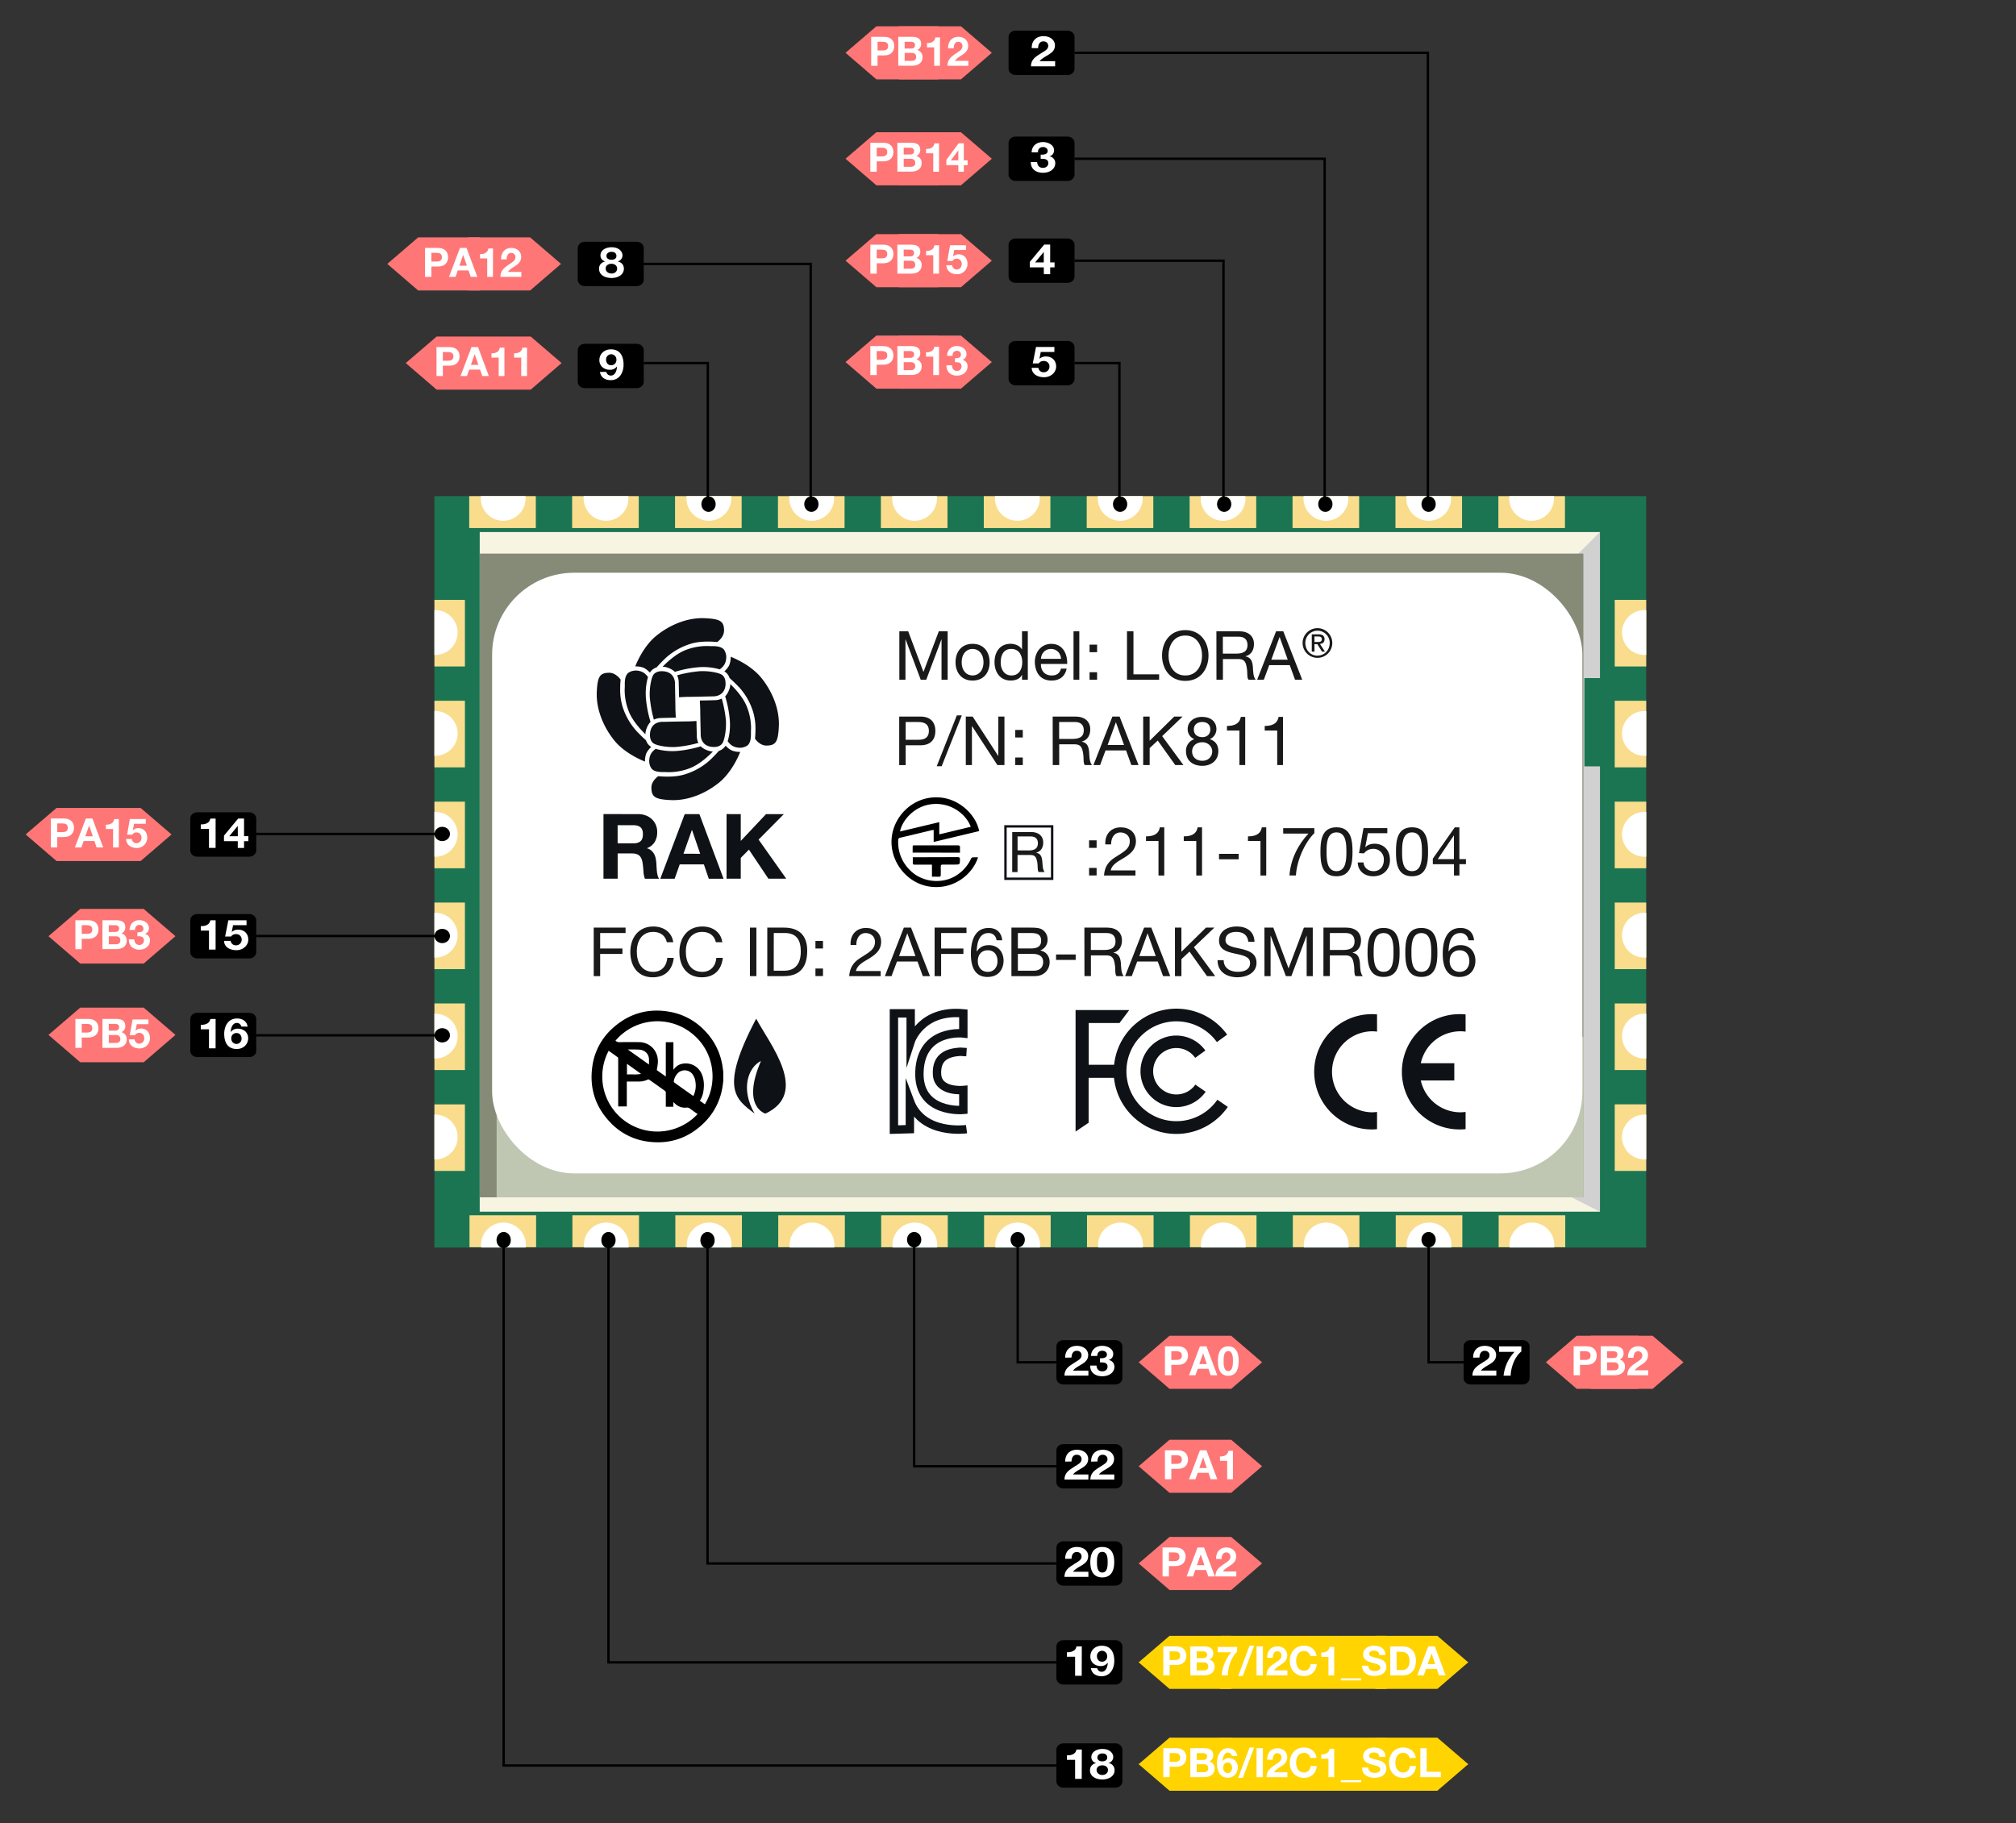 <svg id="Layer_1" data-name="Layer 1" xmlns="http://www.w3.org/2000/svg" xmlns:xlink="http://www.w3.org/1999/xlink" viewBox="0 0 1684.65 1523.61"><rect x="0" y="0" width="1684.65" height="1523.61" fill="#333333" stroke="none"/><defs><style>.cls-1,.cls-14,.cls-15{fill:none;}.cls-2{fill:#1b7552;}.cls-3{clip-path:url(#clip-path);}.cls-4{fill:#f9dd8d;}.cls-11,.cls-5{fill:#fff;}.cls-6{fill:#f7f4e1;}.cls-7{clip-path:url(#clip-path-2);}.cls-8{fill:#d1d1d1;}.cls-9{fill:#858b77;}.cls-10{fill:#bfc7b2;}.cls-11,.cls-14{stroke:#0e1115;}.cls-11,.cls-14,.cls-15{stroke-miterlimit:10;}.cls-11,.cls-15{stroke-width:2px;}.cls-12{fill:#191919;}.cls-13{fill:#0e1115;}.cls-14{stroke-width:7px;}.cls-15{stroke:#000;}.cls-16{fill:#ff7676;}.cls-17{fill:#ffd400;}</style><clipPath id="clip-path"><rect class="cls-1" x="363.03" y="414.66" width="1012.61" height="628"/></clipPath><clipPath id="clip-path-2"><polygon class="cls-1" points="1336.97 640.67 1323.77 640.67 1323.77 566.67 1336.97 566.67 1336.97 444.67 400.87 444.67 400.87 1012.67 1336.97 1012.67 1336.97 640.67"/></clipPath></defs><g id="Layer_5" data-name="Layer 5"><rect class="cls-2" x="363.03" y="414.66" width="1012.61" height="628"/><g class="cls-3"><rect class="cls-4" x="1252.1" y="414.67" width="55.65" height="26.67"/><rect class="cls-4" x="1166.1" y="414.67" width="55.65" height="26.67"/><rect class="cls-4" x="1080.1" y="414.67" width="55.65" height="26.67"/><rect class="cls-4" x="994.1" y="414.67" width="55.65" height="26.67"/><rect class="cls-4" x="908.1" y="414.67" width="55.65" height="26.67"/><rect class="cls-4" x="822.1" y="414.67" width="55.65" height="26.67"/><rect class="cls-4" x="736.1" y="414.67" width="55.65" height="26.67"/><rect class="cls-4" x="650.1" y="414.67" width="55.65" height="26.67"/><rect class="cls-4" x="564.1" y="414.67" width="55.65" height="26.67"/><rect class="cls-4" x="478.1" y="414.67" width="55.65" height="26.67"/><rect class="cls-4" x="392.1" y="414.67" width="55.65" height="26.67"/><circle class="cls-5" cx="1279.87" cy="416.51" r="18.73"/><circle class="cls-5" cx="1193.93" cy="416.51" r="18.73"/><circle class="cls-5" cx="1107.99" cy="416.51" r="18.73"/><circle class="cls-5" cx="1022.05" cy="416.51" r="18.73"/><circle class="cls-5" cx="936.11" cy="416.51" r="18.73"/><circle class="cls-5" cx="850.17" cy="416.51" r="18.73"/><circle class="cls-5" cx="764.23" cy="416.51" r="18.73"/><circle class="cls-5" cx="678.29" cy="416.51" r="18.73"/><circle class="cls-5" cx="592.35" cy="416.51" r="18.73"/><circle class="cls-5" cx="506.41" cy="416.51" r="18.73"/><circle class="cls-5" cx="420.47" cy="416.51" r="18.73"/><rect class="cls-4" x="1252.34" y="1015.69" width="55.65" height="26.67"/><rect class="cls-4" x="1166.34" y="1015.69" width="55.65" height="26.67"/><rect class="cls-4" x="1080.34" y="1015.69" width="55.65" height="26.67"/><rect class="cls-4" x="994.34" y="1015.69" width="55.65" height="26.67"/><rect class="cls-4" x="908.34" y="1015.69" width="55.65" height="26.67"/><rect class="cls-4" x="822.34" y="1015.69" width="55.65" height="26.67"/><rect class="cls-4" x="736.34" y="1015.69" width="55.65" height="26.67"/><rect class="cls-4" x="650.34" y="1015.69" width="55.65" height="26.67"/><rect class="cls-4" x="564.34" y="1015.69" width="55.65" height="26.67"/><rect class="cls-4" x="478.34" y="1015.69" width="55.65" height="26.67"/><rect class="cls-4" x="392.34" y="1015.69" width="55.65" height="26.67"/><circle class="cls-5" cx="1280.11" cy="1040.52" r="18.73"/><circle class="cls-5" cx="1194.17" cy="1040.52" r="18.73"/><circle class="cls-5" cx="1108.23" cy="1040.52" r="18.73"/><circle class="cls-5" cx="1022.29" cy="1040.52" r="18.73"/><circle class="cls-5" cx="936.35" cy="1040.52" r="18.73"/><circle class="cls-5" cx="850.41" cy="1040.52" r="18.73"/><circle class="cls-5" cx="764.47" cy="1040.52" r="18.73"/><circle class="cls-5" cx="678.53" cy="1040.52" r="18.73"/><circle class="cls-5" cx="592.59" cy="1040.52" r="18.73"/><circle class="cls-5" cx="506.65" cy="1040.52" r="18.73"/><circle class="cls-5" cx="420.71" cy="1040.52" r="18.73"/><rect class="cls-4" x="1349.33" y="501.35" width="26.67" height="55.65"/><circle class="cls-5" cx="1374.15" cy="528.64" r="18.73"/><rect class="cls-4" x="1349.33" y="585.68" width="26.67" height="55.65"/><circle class="cls-5" cx="1374.15" cy="612.97" r="18.73"/><rect class="cls-4" x="1349.33" y="670" width="26.67" height="55.65"/><circle class="cls-5" cx="1374.15" cy="697.29" r="18.73"/><rect class="cls-4" x="1349.33" y="754.33" width="26.67" height="55.65"/><circle class="cls-5" cx="1374.15" cy="781.62" r="18.73"/><rect class="cls-4" x="1349.33" y="838.66" width="26.67" height="55.65"/><circle class="cls-5" cx="1374.15" cy="865.95" r="18.73"/><rect class="cls-4" x="1349.33" y="922.98" width="26.67" height="55.65"/><circle class="cls-5" cx="1374.15" cy="950.27" r="18.73"/><rect class="cls-4" x="361.84" y="501.36" width="26.67" height="55.65"/><circle class="cls-5" cx="363.69" cy="528.64" r="18.73"/><rect class="cls-4" x="361.84" y="585.68" width="26.67" height="55.65"/><circle class="cls-5" cx="363.69" cy="612.97" r="18.73"/><rect class="cls-4" x="361.84" y="670.01" width="26.67" height="55.65"/><circle class="cls-5" cx="363.69" cy="697.29" r="18.73"/><rect class="cls-4" x="361.84" y="754.33" width="26.67" height="55.65"/><circle class="cls-5" cx="363.69" cy="781.62" r="18.73"/><rect class="cls-4" x="361.84" y="838.66" width="26.67" height="55.65"/><circle class="cls-5" cx="363.69" cy="865.95" r="18.73"/><rect class="cls-4" x="361.84" y="922.99" width="26.67" height="55.65"/><circle class="cls-5" cx="363.69" cy="950.27" r="18.73"/></g><polygon class="cls-6" points="1336.97 640.67 1323.77 640.67 1323.77 566.67 1336.97 566.67 1336.97 444.67 400.87 444.67 400.87 1012.67 1336.97 1012.67 1336.97 640.67"/><g class="cls-7"><polygon class="cls-8" points="1336.97 444.67 1313.36 468.27 1313.36 1000.67 1336.97 1012.67 1336.97 444.67"/></g><rect class="cls-9" x="400.87" y="462.67" width="922.26" height="538"/><rect class="cls-10" x="415" y="866.67" width="908.28" height="134"/><rect class="cls-5" x="411.22" y="478.67" width="911.09" height="502" rx="68.55"/><rect class="cls-11" x="840.22" y="690.66" width="39" height="43.77"/></g><g id="Layer_6" data-name="Layer 6"><path class="cls-12" d="M751.53,527.59h7.38l12.77,34,12.83-34h7.38v40.52h-5.11V534.4h-.11L774,568.11h-4.6L756.75,534.4h-.11v33.71h-5.11Z"/><path class="cls-12" d="M812.73,538.09c9.31,0,14.24,6.75,14.24,15.38S822,568.8,812.73,568.8s-14.25-6.76-14.25-15.33S803.42,538.09,812.73,538.09Zm0,26.45c5,0,9.14-4,9.14-11.07s-4.09-11.13-9.14-11.13-9.14,4-9.14,11.13S807.67,564.54,812.73,564.54Z"/><path class="cls-12" d="M858.88,568.11h-4.83v-4h-.11c-1.59,3.24-5.28,4.66-9.37,4.66-9,0-13.51-7.16-13.51-15.44s4.43-15.27,13.4-15.27c2.95,0,7.38,1.13,9.48,4.59h.11V527.56h4.83Zm-13.63-3.57c6.53,0,9-5.62,9-11.07,0-5.73-2.61-11.13-9.25-11.13s-8.8,5.62-8.8,11.36c0,5.5,2.81,10.84,9.09,10.84Z"/><path class="cls-12" d="M891.35,558.81c-1.31,6.52-5.91,10-12.55,10-9.36,0-13.79-6.53-14.07-15.44,0-8.86,5.79-15.27,13.79-15.27,10.39,0,13.57,9.7,13.28,16.8h-22c-.16,5.11,2.73,9.65,9.14,9.65,4,0,6.76-1.87,7.61-5.73Zm-4.66-8.18c-.28-4.6-3.63-8.29-8.45-8.29-5,0-8.12,3.75-8.41,8.29Z"/><path class="cls-12" d="M897.08,527.59h4.83v40.52h-4.83Z"/><path class="cls-12" d="M916.78,545.07h-6.3v-6.3h6.3Zm-6.3,16.74h6.3v6.3h-6.3Z"/><path class="cls-12" d="M941.76,527.59h5.39v36h21.46v4.54H941.76Z"/><path class="cls-12" d="M990.47,526.62c12.88,0,19.41,10.16,19.41,21.23s-6.53,21.23-19.41,21.23-19.42-10.16-19.42-21.23S977.58,526.62,990.47,526.62Zm0,37.92c9.87,0,14-8.52,14-16.69s-4.15-16.69-14-16.69-14,8.52-14,16.69S980.59,564.54,990.47,564.54Z"/><path class="cls-12" d="M1016.47,527.59h19.07c7.66,0,12.32,4.08,12.32,10.61,0,4.94-2.1,8.91-7,10.27v.12c4.71.91,5.62,4.43,6.07,8.34.28,3.92.11,8.46,2.39,11.18h-6c-1.53-1.64-.68-6-1.48-10-.62-3.91-1.53-7.32-6.75-7.32h-13.17V568.1h-5.39Zm16.63,18.67c5,0,9.36-1.3,9.36-7.21,0-4-2.15-6.92-7.21-6.92h-13.39v14.13Z"/><path class="cls-12" d="M1066.36,527.59h6l15.83,40.52h-6l-4.43-12.2h-17.14l-4.54,12.2h-5.56Zm-4,23.78h13.74l-6.75-18.9h-.12Z"/><path class="cls-12" d="M1101,525a12.4,12.4,0,1,1-.17,0Zm0,22.93c5.73,0,10.16-4.56,10.16-10.62a10.19,10.19,0,0,0-20.38,0C1090.76,543.39,1095.16,548,1101,548Zm-4.83-17.8h5.59c3.45,0,5.07,1.35,5.07,4.13,0,2.62-1.66,3.71-3.81,3.94l4.14,6.39h-2.42l-3.94-6.22h-2.38v6.22h-2.25Zm2.25,6.42h2.35c2,0,3.81-.1,3.81-2.39,0-1.91-1.66-2.21-3.18-2.21h-3Z"/><path class="cls-12" d="M751.42,598.88h17.77c8.11,0,12.43,4.43,12.43,12s-4.32,12-12.43,12H756.81v16.58h-5.39Zm5.39,19.41h10.56c6.13.06,8.85-2.61,8.85-7.43s-2.72-7.44-8.85-7.44H756.81Z"/><path class="cls-12" d="M799.56,597.91h4.14l-16.8,42.46h-4.14Z"/><path class="cls-12" d="M807.05,598.88h5.73l21.35,32.86h.11V598.88h5.11v40.53h-5.9l-21.16-32.53h-.11v32.53h-5.11Z"/><path class="cls-12" d="M854.68,616.36h-6.3v-6.3h6.3Zm-6.3,16.75h6.3v6.3h-6.3Z"/><path class="cls-12" d="M879.66,598.88h19.07c7.66,0,12.32,4.09,12.32,10.61,0,4.94-2.1,8.92-7,10.28v.11c4.71.91,5.62,4.43,6.07,8.35.29,3.91.12,8.45,2.39,11.18h-6c-1.53-1.65-.68-6-1.48-10-.62-3.92-1.53-7.33-6.75-7.33H885.11V639.4h-5.39Zm16.63,18.67c5,0,9.36-1.3,9.36-7.21,0-4-2.15-6.92-7.2-6.92h-13.4v14.13Z"/><path class="cls-12" d="M929.56,598.88h6l15.84,40.53h-6L941,627.2H923.83l-4.54,12.21h-5.56Zm-4,23.78h13.73l-6.75-18.9h-.12Z"/><path class="cls-12" d="M955.29,598.88h5.39v20.21l20.55-20.21h7l-17.08,16.35,17.76,24.18H982.1l-14.64-20.49-6.76,6.3v14.19h-5.41Z"/><path class="cls-12" d="M1004.29,599.16c8.8,0,12.21,5.11,12.21,10.28a9.22,9.22,0,0,1-5.57,8.34c4.83,1.53,7.16,5,7.16,10,0,7.77-5.91,12.26-13.34,12.26-7.72,0-13.68-4.09-13.68-12.26a10.07,10.07,0,0,1,7-10,9,9,0,0,1-5.62-8.34C992.46,602.85,998.08,599.16,1004.29,599.16Zm.46,36.67c4.82,0,8.23-3.35,8.23-7.83,0-4.32-3.75-7.66-8.29-7.66-4.77,0-8.52,3-8.52,7.71s3.55,7.78,8.55,7.78Zm0-19.75c3.86,0,6.64-2.39,6.64-6.47s-2.84-6.19-6.76-6.19-7,2.16-7,6.19c-.07,4.37,3.17,6.47,7.09,6.47Z"/><path class="cls-12" d="M1040.54,639.41h-4.83V610.57h-10.42v-3.86c5.5,0,10.5-1.42,11.58-7.55h3.69Z"/><path class="cls-12" d="M1072.1,639.41h-4.81V610.57h-10.44v-3.86c5.51,0,10.5-1.42,11.58-7.55h3.69Z"/><path class="cls-12" d="M916.37,708.62h-6.3v-6.3h6.3Zm-6.3,16.75h6.3v6.3h-6.3Z"/><path class="cls-12" d="M923.63,705.71c-.45-8.17,4.43-14.25,13-14.25,7,0,12.6,4.09,12.6,11.58,0,7.1-4.77,10.62-9.77,13.8-5,3-10.38,5.67-11.29,10.61h20.66v4.26H922.55c.74-9.48,5.62-13.06,11.29-16.46,6.82-4.26,10.28-6.65,10.28-12.27,0-4.37-3.52-7.26-7.78-7.26-5.62,0-8,5.16-7.83,10Z"/><path class="cls-12" d="M972.91,731.71h-4.83V702.87H957.64V699c5.5,0,10.5-1.42,11.58-7.55h3.69Z"/><path class="cls-12" d="M1004.47,731.71h-4.82V702.87H989.2V699c5.51,0,10.5-1.42,11.58-7.55h3.69Z"/><path class="cls-12" d="M1018.66,713.62h16.41v4.54h-16.41Z"/><path class="cls-12" d="M1058.12,731.71h-4.83V702.87h-10.44V699c5.5,0,10.5-1.42,11.58-7.55h3.69Z"/><path class="cls-12" d="M1098.36,696.25c-8.11,8-14.7,22.87-15.44,35.42h-5.39c.91-13.63,7.44-26.11,15.9-35h-21.14v-4.54h26Z"/><path class="cls-12" d="M1116.81,691.42c12.61,0,13.4,11.64,13.4,20.49s-.79,20.44-13.4,20.44-13.39-11.58-13.39-20.44S1104.21,691.42,1116.81,691.42Zm0,36.67c8.24,0,8.29-10.22,8.29-16.23s0-16.18-8.29-16.18-8.28,10.22-8.28,16.18S1108.58,728.09,1116.81,728.09Z"/><path class="cls-12" d="M1159.29,696.36h-16.24l-2.15,11.58.11.11c1.76-2,4.77-2.89,7.49-2.89,7.15,0,13,4.54,13,13.79,0,6.81-4.71,13.4-14.08,13.4-7,0-12.66-4.26-12.83-11.53h4.83c.28,4.15,3.63,7.27,8.46,7.27,4.59,0,8.51-3.18,8.51-9.54a8.72,8.72,0,0,0-8.27-9.13h-.83a9.57,9.57,0,0,0-7.49,3.8l-4.15-.23,3.75-20.89h19.89Z"/><path class="cls-12" d="M1179.94,691.42c12.6,0,13.4,11.64,13.4,20.49s-.8,20.44-13.4,20.44-13.4-11.58-13.4-20.44S1167.34,691.42,1179.94,691.42Zm0,36.67c8.23,0,8.29-10.22,8.29-16.23s-.06-16.18-8.29-16.18-8.29,10.22-8.29,16.18S1171.71,728.09,1179.94,728.09Z"/><path class="cls-12" d="M1219.51,718H1225v4.25h-5.45v9.47H1215v-9.43h-17.68v-4.65l18.34-26.17h3.86Zm-4.54,0v-19.7h-.12L1201.46,718Z"/><path class="cls-12" d="M845.87,695.36h15.74c6.32,0,10.16,3.37,10.16,8.76,0,4.07-1.73,7.35-5.81,8.47v.1c3.89.75,4.64,3.65,5,6.88s.1,7,2,9.23h-5c-1.26-1.36-.56-5-1.21-8.25s-1.27-6-5.58-6H850.29v14.29h-4.45Zm13.72,15.41c4.12,0,7.73-1.08,7.73-6,0-3.33-1.78-5.71-6-5.71h-11v11.65Z"/><path class="cls-12" d="M496.13,775.27h26.62v4.54H501.52v12.9h18.62v4.55H501.52v18.56h-5.39Z"/><path class="cls-12" d="M557.21,787.47c-1.19-5.73-5.68-8.63-11.36-8.63-9.64,0-13.73,7.95-13.73,16.41,0,9.25,4.09,17,13.79,17,7,0,11.24-5,11.69-11.69H563c-1.08,10.16-7.27,16.23-17.54,16.23-12.55,0-18.73-9.31-18.73-21.11s6.69-21.35,19.18-21.35c8.46,0,15.5,4.54,16.69,13.17Z"/><path class="cls-12" d="M598.19,787.47c-1.19-5.73-5.67-8.63-11.35-8.63-9.65,0-13.74,7.95-13.74,16.41,0,9.25,4.09,17,13.8,17,7,0,11.24-5,11.69-11.69H604c-1.08,10.16-7.26,16.23-17.54,16.23-12.54,0-18.73-9.31-18.73-21.11s6.7-21.35,19.19-21.35c8.45,0,15.49,4.54,16.68,13.17Z"/><path class="cls-12" d="M626.69,775.27h5.39V815.8h-5.39Z"/><path class="cls-12" d="M641.17,775.27h13.91c12.48,0,19.46,6.3,19.46,19.3,0,13.56-6,21.23-19.46,21.23H641.17Zm5.39,36h9c3.69,0,13.62-1,13.62-16,0-9.65-3.57-15.5-13.51-15.5h-9.08Z"/><path class="cls-12" d="M687.72,792.71h-6.3v-6.3h6.3Zm-6.3,16.75h6.3v6.3h-6.3Z"/><path class="cls-12" d="M710.77,789.8c-.46-8.17,4.42-14.25,12.94-14.25,7,0,12.6,4.09,12.6,11.58,0,7.1-4.77,10.62-9.76,13.8-5,3-10.39,5.67-11.3,10.61h20.66v4.26H709.63c.74-9.48,5.62-13.06,11.3-16.46,6.81-4.26,10.27-6.65,10.27-12.27,0-4.37-3.52-7.26-7.78-7.26-5.62,0-8,5.16-7.83,10Z"/><path class="cls-12" d="M755.29,775.27h6l15.84,40.53h-6l-4.43-12.21H749.56L745,815.8h-5.57Zm-4,23.78H765l-6.76-18.9h-.11Z"/><path class="cls-12" d="M781,775.27h26.63v4.54H786.44v12.9h18.62v4.55H786.44v18.56H781Z"/><path class="cls-12" d="M832.7,785.83a6.39,6.39,0,0,0-6.75-6c-8.18,0-9.6,9.08-9.77,15.27l.12.11c2.27-3.69,5.67-5.28,10-5.28,7.72,0,12.32,5.62,12.32,13.06,0,5.9-3.29,13.51-13.45,13.51-12,0-13.85-11-13.85-19.36,0-11.07,3.35-21.57,14.81-21.57,6.65,0,10.73,3.69,11.36,10.28Zm-15.61,17.42c0,5,3.07,9,8.35,9s8.11-4.14,8.11-8.91c0-5-2.61-9.14-8.11-9.14S817.09,798.2,817.09,803.25Z"/><path class="cls-12" d="M845.19,775.27h14.7c3.52,0,8.35,0,10.73,1.47a9.55,9.55,0,0,1,4.77,8.46,9.28,9.28,0,0,1-6,9.08v.12c5,1.08,7.72,4.77,7.72,9.76,0,5.9-4.31,11.64-12.31,11.64H845.19Zm5.39,17.42h10.79c6.13,0,8.63-2.15,8.63-6.47,0-5.67-3.92-6.41-8.63-6.41H850.58Zm0,18.57h13.51c4.72,0,7.61-2.79,7.61-7.27,0-5.28-4.26-6.75-8.8-6.75H850.58Z"/><path class="cls-12" d="M882.49,797.71h16.4v4.54h-16.4Z"/><path class="cls-12" d="M906.16,775.27h19.07c7.67,0,12.32,4.09,12.32,10.61,0,4.94-2.1,8.91-7,10.28v.11c4.71.91,5.62,4.43,6.08,8.34.28,3.92.11,8.46,2.38,11.19h-6c-1.53-1.65-.68-6-1.47-10-.63-3.92-1.54-7.33-6.76-7.33H911.61v17.32h-5.39Zm16.63,18.67c5,0,9.37-1.3,9.37-7.21,0-4-2.16-6.92-7.21-6.92h-13.4v14.13Z"/><path class="cls-12" d="M956.06,775.27h6L977.9,815.8h-6l-4.43-12.21H950.29l-4.54,12.21h-5.57Zm-4,23.78H965.8L959,780.15h-.11Z"/><path class="cls-12" d="M981.83,775.27h5.4v20.21l20.54-20.21h7l-17.09,16.35,17.77,24.18h-6.82L994,795.31l-6.75,6.3V815.8h-5.4Z"/><path class="cls-12" d="M1043.14,787.13c-.62-5.84-4.43-8.29-10-8.29-4.59,0-9.08,1.65-9.08,6.93,0,10,25.94,3,25.94,18.9,0,8.63-8.46,12.09-15.83,12.09-9.09,0-16.75-4.48-16.75-14.3h5.11c0,6.81,5.68,9.76,11.81,9.76,4.88,0,10.27-1.53,10.27-7.38,0-11.12-25.94-3.8-25.94-18.67,0-8.18,7.26-11.87,14.7-11.87,8.29,0,14.65,3.92,14.93,12.83Z"/><path class="cls-12" d="M1056.6,775.27H1064l12.77,34.06,12.83-34.06H1097V815.8h-5.11V782.08h-.12l-12.65,33.72h-4.6l-12.66-33.72h-.11V815.8h-5.11Z"/><path class="cls-12" d="M1105.93,775.27H1125c7.66,0,12.32,4.09,12.32,10.61,0,4.94-2.1,8.91-7,10.28v.11c4.71.91,5.62,4.43,6.07,8.34.29,3.92.12,8.46,2.39,11.19h-6c-1.53-1.65-.68-6-1.48-10-.62-3.92-1.53-7.33-6.75-7.33h-13.26v17.32h-5.39Zm16.63,18.67c5,0,9.36-1.3,9.36-7.21,0-4-2.15-6.92-7.2-6.92h-13.43v14.13Z"/><path class="cls-12" d="M1156.17,775.55c12.6,0,13.39,11.64,13.39,20.49s-.79,20.44-13.39,20.44-13.4-11.58-13.4-20.44S1143.57,775.55,1156.17,775.55Zm0,36.67c8.23,0,8.28-10.22,8.28-16.23s0-16.18-8.28-16.18-8.29,10.22-8.29,16.18S1147.94,812.22,1156.17,812.22Z"/><path class="cls-12" d="M1187.73,775.55c12.6,0,13.4,11.64,13.4,20.49s-.8,20.44-13.4,20.44-13.4-11.58-13.4-20.44S1175.13,775.55,1187.73,775.55Zm0,36.67c8.23,0,8.29-10.22,8.29-16.23s-.06-16.18-8.29-16.18-8.29,10.22-8.29,16.18S1179.5,812.22,1187.73,812.22Z"/><path class="cls-12" d="M1227,785.83a6.39,6.39,0,0,0-6.75-6c-8.18,0-9.59,9.08-9.76,15.27l.11.11c2.27-3.69,5.67-5.28,10-5.28,7.71,0,12.31,5.62,12.31,13.06,0,5.9-3.29,13.51-13.45,13.51-12,0-13.85-11-13.85-19.36,0-11.07,3.35-21.57,14.82-21.57,6.64,0,10.72,3.69,11.35,10.28Zm-15.61,17.42c0,5,3.07,9,8.35,9s8.11-4.14,8.11-8.91c0-5-2.61-9.14-8.11-9.14S1211.4,798.2,1211.4,803.25Z"/><path class="cls-13" d="M603.14,583.83a13.44,13.44,0,0,1-5.84,1.35c-2.46.1-9.94.25-12.49.29.09,2,.34,5.84.34,8.25,0,2.22.14,9,.38,19.54v.67c0,2.8,1.11,9.41,9.31,10.28,7.24.77,9-3.33,9.07-3.47,1-1.5,2.75-8,2.75-15.49v-2.54A104.36,104.36,0,0,0,603.14,583.83Z"/><path class="cls-13" d="M610.29,571.77a13.67,13.67,0,0,1-1.11,5A16.44,16.44,0,0,1,606,582a95.22,95.22,0,0,1,3.86,19.78c.1,1.25.15,2.56.15,3.86a47.32,47.32,0,0,1-1.93,13.89,24.2,24.2,0,0,0,2.12,2.41,10.7,10.7,0,0,0,5.36,2.7,11.51,11.51,0,0,0,8.29-1.15c2.42-1.26,3.67-4.49,3.67-9.6v-2.16c0-1,.09-2.08.09-3.28a48.19,48.19,0,0,0-3.13-16.84C621.42,583,613.75,575.05,610.29,571.77Z"/><path class="cls-13" d="M610.57,549a17.47,17.47,0,0,1-1.21,7,16.43,16.43,0,0,1-4.05,5.06,12.67,12.67,0,0,1,2.27,1.93,11.2,11.2,0,0,1,2.12,3.72c.77.67,4.82,4.34,8.25,8a54.67,54.67,0,0,1,11.43,20.36,48.61,48.61,0,0,1,1.91,14.64c0,3.71-.29,6.7-.38,7.67.77,1.11,4.48,5.84,9.6,5.74,7.76-.1,9.69-3.09,10.32-15.92.68-13.46-4.73-28.32-14.52-40.52-8.25-10.28-21.61-16.16-25.76-17.8A.25.25,0,0,1,610.57,549Z"/><path class="cls-13" d="M582,602.6c-1.93.09-5.79.34-8.25.34-2.89,0-12.78.19-18.09.33H553.5c-2.8,0-9.41,1.11-10.28,9.31,0,.58-.09,1.16-.09,1.69,0,5.79,3.42,7.28,3.57,7.33,1.45,1,9,3.14,18,2.7a100.32,100.32,0,0,0,18.91-3.42,13.58,13.58,0,0,1-1.35-5.84C582.29,613.93,582.15,610.8,582,602.6Z"/><path class="cls-13" d="M547.9,625.85a20.2,20.2,0,0,0-2.41,2.12,10.7,10.7,0,0,0-2.7,5.36,14.11,14.11,0,0,0-.29,2.75,11.67,11.67,0,0,0,1.45,5.5c1.3,2.41,4.48,3.66,9.6,3.66h2.24a48,48,0,0,0,20.11-3c8.54-3.09,16.5-10.71,19.83-14.18a14.14,14.14,0,0,1-5-1.11,15.69,15.69,0,0,1-5.21-3.18,97.88,97.88,0,0,1-19.78,3.85A51.42,51.42,0,0,1,547.9,625.85Z"/><path class="cls-13" d="M550.07,648.71c-1.3.91-5.74,4.48-5.74,9.5.1,7.91,3.09,9.84,15.92,10.47,13.46.67,28.22-4.63,40.53-14.52,10.22-8.25,16.16-21.61,17.8-25.76a18.11,18.11,0,0,1-7.14-1.21,17.14,17.14,0,0,1-5.07-4,12.67,12.67,0,0,1-1.93,2.27,11.15,11.15,0,0,1-3.71,2.12c-.92,1-4.44,4.92-8.06,8.25a55.14,55.14,0,0,1-20.38,11.34C563.58,650,552.2,648.91,550.07,648.71Z"/><path class="cls-13" d="M564.74,599.85c-.1-2-.34-5.84-.34-8.25,0-3.09-.24-13.94-.34-19.2v-1.06c0-2.8-1.11-9.41-9.31-10.28-7.28-.77-9.06,3.43-9.06,3.48-1.11,1.64-3.14,9.4-2.71,18a101.15,101.15,0,0,0,3.43,18.91,13.58,13.58,0,0,1,5.84-1.35c2.21-.1,8.78-.24,12-.29Z"/><path class="cls-13" d="M541.49,565.84a20.2,20.2,0,0,0-2.12-2.41,10.7,10.7,0,0,0-5.36-2.7,11.41,11.41,0,0,0-8.25,1.15c-2.41,1.31-3.66,4.49-3.66,9.6v2.17c0,1-.1,2.08-.1,3.28a48.2,48.2,0,0,0,3.14,16.84c3.08,8.54,10.71,16.5,14.18,19.83a14.29,14.29,0,0,1,1.11-5.07,15.37,15.37,0,0,1,3.18-5.21,97.22,97.22,0,0,1-3.86-19.78c-.09-1.3-.14-2.6-.14-3.86A48,48,0,0,1,541.49,565.84Z"/><path class="cls-13" d="M518.62,568c-.77-1.11-4.48-5.79-9.6-5.74-7.76.1-9.69,3.09-10.32,15.92-.63,13.46,4.73,28.32,14.52,40.52,8.25,10.28,21.61,16.16,25.76,17.8v-.1a17.1,17.1,0,0,1,1.21-7,16.7,16.7,0,0,1,4-5.06,13.1,13.1,0,0,1-2.27-1.93,10.77,10.77,0,0,1-2.12-3.72,114.63,114.63,0,0,1-8.25-8.1,55,55,0,0,1-11.43-20.36,48.55,48.55,0,0,1-1.88-14.53A70.72,70.72,0,0,1,518.62,568Z"/><path class="cls-13" d="M606.29,571c0-5.79-3.42-7.28-3.57-7.33-1.44-1-9-3.13-18-2.7a102,102,0,0,0-18.91,3.42,13.58,13.58,0,0,1,1.35,5.84c0,1.16.15,4.25.29,12.5,1.59-.1,5.7-.34,8.25-.34,2.22,0,9-.15,19.59-.39H596c2.8,0,9.41-1.11,10.28-9.31A10.61,10.61,0,0,0,606.29,571Z"/><path class="cls-13" d="M606.9,549.2a11.6,11.6,0,0,0-1.45-5.5c-1.3-2.41-4.53-3.67-9.6-3.67h-2.17a48.54,48.54,0,0,0-20.11,3c-8.54,3.09-16.5,10.71-19.83,14.18a14.09,14.09,0,0,1,5,1.11,15.05,15.05,0,0,1,5.21,3.19,94.57,94.57,0,0,1,19.78-3.86,50.63,50.63,0,0,1,17.75,1.78,19.45,19.45,0,0,0,2.41-2.12,10.59,10.59,0,0,0,2.7-5.35A13.49,13.49,0,0,0,606.9,549.2Z"/><path class="cls-13" d="M605.07,527c-.1-7.77-3.09-9.7-15.92-10.32-13.46-.68-28.22,4.63-40.52,14.52-10.28,8.24-16.16,21.61-17.8,25.76a17.93,17.93,0,0,1,7.14,1.2,16.66,16.66,0,0,1,5.06,4,11.55,11.55,0,0,1,1.93-2.26,11,11,0,0,1,3.72-2.13c1.11-1.25,4.58-5.06,8.05-8.25a54.67,54.67,0,0,1,20.36-11.43c8.73-2.8,20.12-1.73,22.19-1.49,1.3-.92,5.74-4.49,5.74-9.51v-.14Z"/><path class="cls-13" d="M533.36,680.43a17.38,17.38,0,0,1,6.54,1.18,15.19,15.19,0,0,1,5,3.21,14,14,0,0,1,3.19,4.73,15.27,15.27,0,0,1,1.1,5.78,16.11,16.11,0,0,1-2,8.23,12.67,12.67,0,0,1-6.54,5.3V709a8.71,8.71,0,0,1,3.62,1.87,10.34,10.34,0,0,1,2.36,2.94,13,13,0,0,1,1.32,3.74,33.12,33.12,0,0,1,.56,4.1c0,.85.1,1.86.15,3s.15,2.35.27,3.55a20.88,20.88,0,0,0,.61,3.43,7.81,7.81,0,0,0,1.25,2.77H538.9a20.65,20.65,0,0,1-1.2-6.12c-.15-2.38-.37-4.63-.69-6.82-.39-2.81-1.25-4.9-2.57-6.19s-3.46-2-6.42-2H516.14v21.09H504.29v-54Zm-4.24,24.43c2.72,0,4.76-.61,6.13-1.81s2-3.19,2-5.91-.68-4.53-2-5.7-3.41-1.77-6.13-1.77h-13v15.19Z"/><path class="cls-13" d="M584.45,680.43l20.19,54H592.29l-4.09-12H568l-4.24,12h-12l20.41-54Zm.66,33.13-6.82-19.85h-.15l-7,19.82Z"/><path class="cls-13" d="M619,680.43v22.4l21.1-22.4H655l-21.09,21.28L657,734.37H642.1l-16.27-24.28L619,717v17.39H607.14v-54Z"/><path d="M604.41,895.89v7.55c-.22,1.62-.4,3.25-.67,4.87a53.61,53.61,0,0,1-16,30.7c-13.22,12.64-29,17.62-47.09,15a52.24,52.24,0,0,1-31-16.28c-12.15-12.87-17.06-28.25-14.77-45.75a52.35,52.35,0,0,1,17.66-33.17c13.59-12,29.5-16.39,47.35-13.14a52.9,52.9,0,0,1,29.55,16.27,53.9,53.9,0,0,1,14.19,28.42C603.94,892.17,604.15,894,604.41,895.89Zm-95.79-17.68a46,46,0,0,0,74.3,52.88c-2.13-1.51-4.27-3-6.36-4.55a3.92,3.92,0,0,0-2.81-.86,11.63,11.63,0,0,1-9.33-3l-1.74-1.62V925h-6.3V913.08a1.67,1.67,0,0,0-.54-1.22q-6.68-4.83-13.42-9.55a1.27,1.27,0,0,0-1.11-.06,16.69,16.69,0,0,1-7.38,1.65H523.79v20.81h-7.2V884.84c0-.39-.06-1-.31-1.15C513.75,881.84,511.18,880,508.62,878.21Zm5.71-8.41a5.09,5.09,0,0,0,3.2,1.24c5.52-.19,11-.1,16.58-.06a15.89,15.89,0,0,1,3.43.39c7.77,1.78,12.81,8.84,12.17,17.08-.15,2-.56,3.88-.87,5.91l7.53,5.35V871.05h6.36v23l1.12-1.32a10.94,10.94,0,0,1,4.77-3.27,14.42,14.42,0,0,1,17.66,7.93c2.26,5,2.3,10.32,1.33,15.66a18.2,18.2,0,0,1-2.79,6.87l4.18,3c10.72-17.24,8.91-44.37-12-60.13a45.92,45.92,0,0,0-62.71,7Zm65,46.19c.2-.39.38-.7.52-1a19.61,19.61,0,0,0,1.3-10.78,13.35,13.35,0,0,0-2.45-6.41,8.15,8.15,0,0,0-11.41-1.64h0l-.43.34a12.2,12.2,0,0,0-3.84,7.31,1.74,1.74,0,0,0,.58,1c2.92,2.12,5.86,4.19,8.8,6.28Zm-37-26.28v-3.53c.2-5.58-3.68-8.57-7.92-8.91-2.89-.23-5.81-.12-8.71-.16a5.55,5.55,0,0,0-1,.09Zm-18.42-.62V898c3.88-.26,7.72.36,11.79-.5Z"/><path class="cls-13" d="M1017.29,919.12a41.73,41.73,0,1,1-.41-48.18l8.57-6.24A52.32,52.32,0,0,0,931,889.9h-21.2V855h25.71l8.16-10.85H898.79V945.71l10.91-7.35V900.81h21.19A52.33,52.33,0,0,0,1026,925.1Z"/><path class="cls-13" d="M983,875.91a19.28,19.28,0,0,1,15.77,8.21l8.47-6.13a29.89,29.89,0,1,0,.25,34.43l-8.62-5.93A19.4,19.4,0,1,1,983,875.91Z"/><path class="cls-13" d="M1098.19,895.76a48.19,48.19,0,0,0,48.17,48.18c1.47,0,2.93-.09,4.35-.22V929.31a35.07,35.07,0,0,1-4.35.31,33.86,33.86,0,0,1,0-67.71,28.74,28.74,0,0,1,4.35.3V847.8c-1.42-.13-2.88-.21-4.35-.21A48.2,48.2,0,0,0,1098.19,895.76Z"/><path class="cls-13" d="M1220.35,861.91a28.74,28.74,0,0,1,4.35.3V847.8c-1.42-.13-2.89-.21-4.35-.21a48.18,48.18,0,0,0-1.4,96.35h1.4c1.46,0,2.93-.09,4.35-.22V929.31a35.07,35.07,0,0,1-4.35.31A33.91,33.91,0,0,1,1187.27,903h28V888.58h-28A33.88,33.88,0,0,1,1220.35,861.91Z"/><path class="cls-14" d="M807.66,943.71S771,949,760.32,920.38v23.33L747,944.1V846.91h14v23.42s8.67-26.83,44-23.42v16.8s-35.08-4.13-36.67,31.67S805,927.63,805,927.63V911s-21.33,2.1-22-13.28,10-18,19.33-18.72l5.34.34"/><path class="cls-13" d="M639.64,930.71s-20.42-5.34-3.75-44c-10.67,5.33-17.29,23.33-5.31,44-15.36-12-30-20,1.33-79.34C643.22,872.71,676.74,913.33,639.64,930.71Z"/><path d="M817.29,716.47c-4.23,13.74-20,27.43-40.41,24.51-18.93-2.71-33-20.6-31.84-39.54s17.84-36.29,39.57-35c17.5,1,31.2,15.18,33.6,28.15l-38,9.09v-10a10,10,0,0,0-1.44.13c-8.81,2.1-17.62,4.25-26.44,6.3a1.94,1.94,0,0,0-1.76,2.09v.07a32.57,32.57,0,0,0,10.3,25.43c10.66,10.47,28.89,11.55,40.62,2.33a32.6,32.6,0,0,0,9.83-12.14,2,2,0,0,1,2.19-1.36C814.7,716.53,815.93,716.47,817.29,716.47ZM811.2,691c-3.91-10.67-16.83-20.71-32.7-18.89-15.12,1.73-24.82,14.16-26.39,22.81l32.79-7.8v10.2Z"/><path d="M778.78,732.71V722.64H764.34c-1.14,0-1.67-.27-1.59-1.52.1-1.49,0-3,0-4.67h2.36c11.69,0,23.37,0,35.06-.1,1.65,0,2.09.47,2,2.08-.09,4.16,0,4.16-4.25,4.15-3.33,0-6.65.06-10,0-1.47,0-1.84.47-1.78,1.84.09,2.3,0,4.61,0,6.91,0,1-.38,1.43-1.42,1.41C782.89,732.71,780.92,732.71,778.78,732.71Z"/><path d="M762.65,712.57v-5.11c0-1.11.8-.93,1.48-.94h18.32c6,0,12,.06,18,0,1.46,0,1.88.45,1.77,1.83s0,2.76,0,4.28Z"/></g><ellipse cx="1193.8" cy="421.34" rx="5.97" ry="6.48"/><polyline class="cls-15" points="1193.21 424.79 1193.21 264.23 1193.21 44.15 897.93 44.15"/><ellipse cx="1107.51" cy="421.34" rx="5.97" ry="6.48"/><polyline class="cls-15" points="1106.93 424.79 1106.93 264.23 1106.93 132.69 897.93 132.69"/><ellipse cx="1022.96" cy="421.34" rx="5.97" ry="6.48"/><polyline class="cls-15" points="1022.38 424.79 1022.38 264.23 1022.38 217.88 897.93 217.88"/><ellipse cx="936.01" cy="421.34" rx="5.97" ry="6.48"/><polyline class="cls-15" points="935.43 424.79 935.43 303.44 897.93 303.44"/><ellipse cx="678.03" cy="421.34" rx="5.97" ry="6.48"/><polyline class="cls-15" points="677.45 424.79 677.45 264.23 677.45 220.58 532.76 220.58"/><ellipse cx="592.08" cy="421.34" rx="5.97" ry="6.48"/><polyline class="cls-15" points="591.5 424.79 591.5 303.44 537.93 303.44"/><ellipse cx="369.54" cy="782.27" rx="6.48" ry="5.97"/><line class="cls-15" x1="369.54" y1="782.27" x2="208.98" y2="782.27"/><ellipse cx="369.54" cy="865.28" rx="6.48" ry="5.97"/><line class="cls-15" x1="369.54" y1="865.28" x2="208.98" y2="865.28"/><ellipse cx="369.54" cy="696.99" rx="6.48" ry="5.97"/><line class="cls-15" x1="369.54" y1="696.99" x2="208.98" y2="696.99"/><ellipse cx="1193.8" cy="1036.1" rx="5.97" ry="6.48"/><polyline class="cls-15" points="1223.05 1138.56 1193.8 1138.56 1193.8 1036.1"/><ellipse cx="850.43" cy="1036.1" rx="5.97" ry="6.48"/><polyline class="cls-15" points="850.43 1036.1 850.43 1138.56 882.77 1138.56"/><ellipse cx="763.9" cy="1036.1" rx="5.97" ry="6.48"/><line class="cls-15" x1="763.9" y1="1196.66" x2="763.9" y2="1036.1"/><ellipse cx="591.23" cy="1036.6" rx="5.97" ry="6.98"/><polyline class="cls-15" points="591.23 1036.6 591.23 1209.65 591.23 1306.69 885.48 1306.69"/><ellipse cx="508.47" cy="1036.48" rx="5.97" ry="6.86"/><polyline class="cls-15" points="508.47 1036.48 508.47 1206.49 508.47 1389.34 882.77 1389.34"/><path d="M1272.34,1157.1h-43.45c-3.21,0-5.84-2.36-5.84-5.25v-26.56c0-2.89,2.63-5.25,5.84-5.25h43.45c3.21,0,5.84,2.36,5.84,5.25v26.56C1278.18,1154.71,1275.55,1157.1,1272.34,1157.1Z"/><path class="cls-5" d="M1231,1134.71c-.19-5.6,3.35-9.91,9.89-9.91,5,0,9.34,2.87,9.34,7.67,0,7.42-8.76,8-12.73,13h12.89v4.24h-20c0-5.7,3.89-8,8.6-11,2.38-1.51,5.72-3,5.72-6,0-2.34-1.71-3.78-4.08-3.78-3.27,0-4.32,3-4.32,5.64Z"/><path class="cls-5" d="M1271.29,1129.51c-5.72,4.52-8.8,13.69-8.91,20.23h-5.92a34,34,0,0,1,9.15-19.88h-12.93v-4.62h18.61Z"/><path d="M932.06,1157.1H888.61c-3.22,0-5.84-2.37-5.84-5.26v-26.56c0-2.89,2.62-5.25,5.84-5.25h43.45c3.21,0,5.84,2.36,5.84,5.25v26.56C937.9,1154.71,935.29,1157.1,932.06,1157.1Z"/><path class="cls-5" d="M890.11,1134.71c-.19-5.6,3.35-9.91,9.89-9.91,5,0,9.34,2.87,9.34,7.67,0,7.42-8.76,8-12.73,13.06H909.5v4.18h-20c0-5.71,3.89-8,8.6-11,2.38-1.5,5.72-3,5.72-6,0-2.35-1.71-3.79-4.08-3.79-3.27,0-4.32,3-4.32,5.64Z"/><path class="cls-5" d="M919.19,1135.15c2.37.17,5.8-.24,5.8-3,0-2.11-1.83-3.26-3.85-3.26-2.81,0-4.25,1.85-4.21,4.38h-5.25c.19-5,3.77-8.48,9.42-8.48,4.36,0,9.15,2.42,9.15,6.79a4.92,4.92,0,0,1-3.82,5v.07a5.61,5.61,0,0,1,4.83,5.57c0,5.14-4.83,8-10.12,8-6.11,0-10.24-3.29-10.12-8.93h5.27c.12,2.66,1.6,4.83,4.79,4.83,2.49,0,4.44-1.5,4.44-3.85,0-3.71-3.62-3.64-6.31-3.64Z"/><path d="M932.06,1325.22H888.61c-3.22,0-5.84-2.36-5.84-5.25v-26.56c0-2.89,2.62-5.25,5.84-5.25h43.45c3.21,0,5.84,2.36,5.84,5.25V1320C937.9,1322.86,935.29,1325.22,932.06,1325.22Z"/><path class="cls-5" d="M890.11,1302.79c-.19-5.6,3.35-9.91,9.89-9.91,5,0,9.34,2.87,9.34,7.67,0,7.42-8.76,8-12.73,13.06H909.5v4.27h-20c0-5.71,3.89-8.05,8.6-11,2.38-1.5,5.72-3,5.72-6,0-2.35-1.71-3.78-4.08-3.78-3.27,0-4.32,3-4.32,5.63Z"/><path class="cls-5" d="M921.1,1292.88c5.45,0,10,3.08,10,12.64,0,9.77-4.59,12.85-10,12.85s-10-3.08-10-12.85C911.13,1296,915.69,1292.88,921.1,1292.88Zm0,21.39c4.51,0,4.51-6,4.51-8.75,0-2.55,0-8.54-4.51-8.54s-4.44,6-4.44,8.54C916.66,1308.29,916.66,1314.27,921.1,1314.27Z"/><path d="M932.06,1407.87H888.61c-3.22,0-5.84-2.36-5.84-5.25v-26.56c0-2.89,2.62-5.25,5.84-5.25h43.45c3.21,0,5.84,2.36,5.84,5.25v26.56C937.9,1405.51,935.29,1407.87,932.06,1407.87Z"/><path class="cls-5" d="M903.93,1400.53H898.4v-15.9h-6.85v-3.74c3.86.1,7.36-1.12,8-4.87H904Z"/><path class="cls-5" d="M916.85,1394.22a3.79,3.79,0,0,0,3.66,3c4,0,5-4.76,5.22-7.46l-.08-.07a7.11,7.11,0,0,1-6.15,2.73,9.16,9.16,0,0,1-6.27-2.52,7.84,7.84,0,0,1-2.1-5.46c0-5,3.82-9,9.54-9,8.25,0,10.47,6.48,10.47,12.67,0,6-3,12.82-10.7,12.82-4.71,0-8.22-2.45-8.84-6.8Zm8.37-10a4.37,4.37,0,0,0-4.18-4.55h-.21a4.25,4.25,0,0,0-4.18,4.32h0a.43.43,0,0,1,0,.16c0,2.31,1.32,4.62,4.17,4.62a4.22,4.22,0,0,0,4.4-4,2.62,2.62,0,0,0,0-.56Z"/><path d="M208.29,716H164.84c-3.22,0-5.84-2.36-5.84-5.25V684.15c0-2.89,2.62-5.25,5.84-5.25h43.45c3.21,0,5.84,2.36,5.84,5.25v26.56C214.13,713.6,211.5,716,208.29,716Z"/><path class="cls-5" d="M180.16,708.62h-5.53V692.71h-6.85V689c3.86.1,7.36-1.12,8-4.87h4.4Z"/><path class="cls-5" d="M198.69,703H187.17V698.4L199,684.11h4.94v14.74h3.62V703h-3.62v5.67h-5.25Zm0-12.61h-.12l-7,8.51h7.16Z"/><path d="M208.29,801H164.84c-3.22,0-5.84-2.36-5.84-5.25V769.18c0-2.88,2.62-5.25,5.84-5.25h43.45c3.21,0,5.84,2.37,5.84,5.25v26.53A5.59,5.59,0,0,1,208.29,801Z"/><path class="cls-5" d="M180.16,793.65h-5.53V777.76h-6.85V774c3.86.11,7.36-1.12,8-4.86h4.4Z"/><path class="cls-5" d="M206,773.24H194.76l-1.09,5.57.08.07a7.31,7.31,0,0,1,5.33-1.89c5.37,0,8.41,3.74,8.41,8.33,0,5-4.67,8.93-10.12,8.82s-10-2.62-10.12-7.77h5.52a4.22,4.22,0,0,0,4.48,3.68,4.64,4.64,0,0,0,4.71-4.57h0v-.16a4.43,4.43,0,0,0-4.24-4.61h-.43a4.65,4.65,0,0,0-4.17,2h-5l2.69-13.55H206Z"/><path d="M208.29,883.49H164.84c-3.22,0-5.84-2.36-5.84-5.25V851.71c0-2.89,2.62-5.25,5.84-5.25h43.45c3.21,0,5.84,2.36,5.84,5.25v26.56C214.13,881.13,211.5,883.49,208.29,883.49Z"/><path class="cls-5" d="M180.16,876.15h-5.53v-15.9h-6.85v-3.74c3.86.1,7.36-1.12,8-4.87h4.4Z"/><path class="cls-5" d="M201.65,857.94a3.76,3.76,0,0,0-3.66-3c-4,0-5.1,4.76-5.22,7.45l.08.07a7.11,7.11,0,0,1,6.15-2.73,9.14,9.14,0,0,1,6.27,2.52,7.84,7.84,0,0,1,2.1,5.46c0,5-3.85,9-9.54,9-8.25,0-10.47-6.48-10.47-12.68,0-6,3-12.81,10.71-12.81,4.71,0,8.21,2.45,8.83,6.79Zm-8.37,10a4.39,4.39,0,0,0,4.21,4.55h.19a4.26,4.26,0,0,0,4.17-4.33V868c0-2.31-1.32-4.62-4.16-4.62a4.22,4.22,0,0,0-4.4,4,5.42,5.42,0,0,0,0,.57Z"/><path d="M932.06,1244H888.61c-3.22,0-5.84-2.36-5.84-5.25v-26.56c0-2.89,2.62-5.26,5.84-5.26h43.45c3.21,0,5.84,2.37,5.84,5.26v26.53A5.57,5.57,0,0,1,932.06,1244Z"/><path class="cls-5" d="M890.11,1221.56c-.19-5.61,3.35-9.91,9.89-9.91,5,0,9.34,2.87,9.34,7.67,0,7.42-8.76,8-12.73,13H909.5v4.27h-20c0-5.7,3.89-8,8.6-11,2.38-1.51,5.72-3,5.72-6,0-2.34-1.71-3.78-4.08-3.78-3.27,0-4.32,3-4.32,5.64Z"/><path class="cls-5" d="M911.76,1221.56c-.2-5.61,3.34-9.91,9.88-9.91,5,0,9.34,2.87,9.34,7.67,0,7.42-8.75,8-12.72,13h12.88v4.27h-20c0-5.7,3.9-8,8.61-11,2.37-1.51,5.72-3,5.72-6,0-2.34-1.72-3.78-4.09-3.78-3.27,0-4.32,3-4.32,5.64Z"/><path d="M892.09,62.71H848.64c-3.21,0-5.84-2.37-5.84-5.25V30.87c0-2.89,2.63-5.25,5.84-5.25h43.45c3.21,0,5.84,2.36,5.84,5.25V57.44C897.93,60.32,895.29,62.71,892.09,62.71Z"/><path class="cls-5" d="M862.13,40.21c-.19-5.65,3.38-10,10-10,5,0,9.43,2.9,9.43,7.74,0,7.49-8.84,8.1-12.85,13.19h13v4.31H861.5c0-5.76,3.94-8.13,8.69-11.07,2.4-1.52,5.78-3,5.78-6,0-2.37-1.73-3.82-4.13-3.82-3.3,0-4.36,3.08-4.36,5.69Z"/><path d="M892.09,151.22H848.64c-3.21,0-5.84-2.36-5.84-5.25V119.41c0-2.89,2.63-5.25,5.84-5.25h43.45c3.21,0,5.84,2.36,5.84,5.25V146C897.93,148.86,895.29,151.22,892.09,151.22Z"/><path class="cls-5" d="M869.64,129.24c2.4.18,5.86-.24,5.86-3.07,0-2.12-1.85-3.29-3.89-3.29-2.83,0-4.29,1.87-4.25,4.42h-5.3c.19-5.09,3.81-8.56,9.51-8.56,4.4,0,9.23,2.44,9.23,6.86a5,5,0,0,1-3.85,5.06h0a5.66,5.66,0,0,1,4.88,5.62c0,5.2-4.88,8.13-10.22,8.13-6.17,0-10.34-3.32-10.22-9h5.3c.12,2.68,1.61,4.88,4.84,4.88,2.51,0,4.48-1.53,4.48-3.89,0-3.75-3.66-3.68-6.37-3.68Z"/><path d="M892.09,322H848.64c-3.21,0-5.84-2.36-5.84-5.25V290.18c0-2.88,2.63-5.25,5.84-5.25h43.45c3.21,0,5.84,2.37,5.84,5.25v26.53A5.6,5.6,0,0,1,892.09,322Z"/><path class="cls-5" d="M881.07,294.15H869.71l-1.1,5.62.08.07a7.4,7.4,0,0,1,5.38-1.91c5.43,0,8.49,3.79,8.49,8.42,0,5.09-4.71,9-10.22,8.91-5.34,0-10.1-2.65-10.22-7.85h5.59a4.23,4.23,0,0,0,4.52,3.71,4.69,4.69,0,0,0,4.75-4.63h0v-.14a4.48,4.48,0,0,0-4.3-4.64h-.45a4.72,4.72,0,0,0-4.21,2h-5L865.73,290H881.1Z"/><path d="M532.09,324.41H488.63c-3.21,0-5.83-2.36-5.83-5.25V292.6c0-2.89,2.62-5.25,5.83-5.25h43.46c3.21,0,5.84,2.36,5.84,5.25v26.56C537.93,322.05,535.29,324.41,532.09,324.41Z"/><path class="cls-5" d="M506.66,310.81a3.82,3.82,0,0,0,3.7,3.08c4.09,0,5.07-4.81,5.26-7.53l-.07-.08a7.19,7.19,0,0,1-6.21,2.76A9.26,9.26,0,0,1,503,306.5a7.9,7.9,0,0,1-2.13-5.52c0-5,3.86-9,9.63-9,8.34,0,10.58,6.54,10.58,12.8,0,6.08-3,12.94-10.81,12.94-4.76,0-8.29-2.47-8.92-6.86Zm8.45-10.15a4.43,4.43,0,0,0-4.25-4.59h-.19a4.3,4.3,0,0,0-4.21,4.37.38.38,0,0,1,0,.15c0,2.34,1.33,4.67,4.2,4.67a4.3,4.3,0,0,0,4.44-4.17,2.41,2.41,0,0,0,0-.38Z"/><path d="M892.09,236.41H848.64c-3.21,0-5.84-2.36-5.84-5.25V204.59c0-2.88,2.63-5.25,5.84-5.25h43.45c3.21,0,5.84,2.37,5.84,5.25v26.57C897.93,234.05,895.29,236.41,892.09,236.41Z"/><path class="cls-5" d="M872.21,223.44H860.57v-4.59l12-14.43h5v14.89h3.66v4.13h-3.66v5.73h-5.28Zm0-12.72h-.12L865,219.31h7.23Z"/><path d="M532.09,239.11H488.63c-3.21,0-5.83-2.36-5.83-5.25V207.3c0-2.89,2.62-5.25,5.83-5.25h43.46c3.21,0,5.84,2.36,5.84,5.25v26.56C537.93,236.71,535.29,239.11,532.09,239.11Z"/><path class="cls-5" d="M511,206.63c6.84,0,9.19,4.25,9.19,6.65a5.24,5.24,0,0,1-4,5.2v.07c3.31.67,5.15,2.93,5.15,6,0,5.24-5.15,7.78-10.29,7.78-5.31,0-10.46-2.4-10.46-7.74,0-3.15,1.93-5.38,5.19-6.08v-.07a5,5,0,0,1-4-5.09C501.75,208.93,506.54,206.63,511,206.63Zm0,22c2.67,0,4.71-1.7,4.71-4.17s-2.12-4-4.71-4-4.88,1.38-4.88,3.92,2.24,4.21,4.92,4.21Zm0-11.49c2.31,0,4.12-1.13,4.12-3.26,0-1.27-.66-3.42-4.12-3.42-2.24,0-4.21,1.2-4.21,3.42s2,3.22,4.21,3.22Z"/><polygon class="cls-16" points="1028.84 1116.38 977.31 1116.38 951.5 1138.54 977.31 1160.75 1028.84 1160.75 1054.65 1138.54 1028.84 1116.38"/><path class="cls-5" d="M973.47,1125.19h10.92c6.07,0,8.37,3.83,8.37,7.76s-2.3,7.76-8.37,7.76h-5.6v8.68h-5.32Zm5.32,11.39h4.14c2.44,0,4.68-.55,4.68-3.63s-2.24-3.63-4.68-3.63h-4.14Z"/><path class="cls-5" d="M1002.7,1125.19h5.46l9.05,24.2h-5.53l-1.83-5.39h-9l-1.9,5.39h-5.39Zm-.51,14.85h6.27l-3.05-8.89h-.07Z"/><path class="cls-5" d="M1026.36,1125.19c4.75,0,8.75,3,8.75,12.24,0,9.45-4,12.44-8.75,12.44s-8.68-3-8.68-12.44C1017.68,1128.17,1021.65,1125.19,1026.36,1125.19Zm0,20.71c3.93,0,3.93-5.8,3.93-8.47,0-2.48,0-8.28-3.93-8.28s-3.86,5.8-3.86,8.28C1022.5,1140.1,1022.5,1145.9,1026.36,1145.9Z"/><polygon class="cls-16" points="1028.84 1203.27 977.31 1203.27 951.5 1225.44 977.31 1247.64 1028.84 1247.64 1054.65 1225.44 1028.84 1203.27"/><path class="cls-5" d="M973.47,1212.08h10.92c6.07,0,8.37,3.83,8.37,7.77s-2.3,7.76-8.37,7.76h-5.6v8.68h-5.32Zm5.32,11.39h4.14c2.44,0,4.68-.54,4.68-3.62s-2.24-3.63-4.68-3.63h-4.14Z"/><path class="cls-5" d="M1002.7,1212.08h5.46l9.05,24.21h-5.53l-1.83-5.39h-9l-1.9,5.39h-5.39Zm-.51,14.85h6.27l-3.05-8.88h-.07Z"/><path class="cls-5" d="M1030.29,1236.29h-4.82V1220.9h-6v-3.63c3.35.1,6.41-1.09,7-4.71h3.82Z"/><polygon class="cls-16" points="1028.84 1284.51 977.31 1284.51 951.5 1306.67 977.31 1328.88 1028.84 1328.88 1054.65 1306.67 1028.84 1284.51"/><path class="cls-5" d="M971.47,1293.32h10.92c6.07,0,8.37,3.83,8.37,7.76s-2.3,7.76-8.37,7.76h-5.6v8.68h-5.32Zm5.32,11.39h4.14c2.44,0,4.68-.55,4.68-3.63s-2.24-3.63-4.68-3.63h-4.14Z"/><path class="cls-5" d="M1000.7,1293.32h5.46l9.05,24.2h-5.53l-1.83-5.39h-9l-1.9,5.39h-5.39Zm-.51,14.84h6.27l-3.05-8.88h-.07Z"/><path class="cls-5" d="M1016.22,1302.91c-.17-5.42,2.92-9.59,8.61-9.59,4.34,0,8.14,2.78,8.14,7.42,0,7.19-7.63,7.76-11.08,12.65h11.22v4.13h-17.43c0-5.52,3.39-7.8,7.49-10.61,2.07-1.46,5-2.88,5-5.8a3.41,3.41,0,0,0-3.15-3.65,1.41,1.41,0,0,0-.41,0c-2.85,0-3.77,3-3.77,5.46Z"/><polygon class="cls-16" points="443 198.39 391.47 198.39 365.66 220.56 391.47 242.77 443 242.77 468.81 220.56 443 198.39"/><polygon class="cls-16" points="400.97 198.39 349.44 198.39 323.63 220.56 349.44 242.77 400.97 242.77 426.78 220.56 400.97 198.39"/><path class="cls-5" d="M355.15,207.2h10.92c6.07,0,8.37,3.83,8.37,7.77s-2.3,7.76-8.37,7.76h-5.59v8.68h-5.33Zm5.33,11.4h4.13c2.44,0,4.68-.55,4.68-3.63s-2.24-3.63-4.68-3.63h-4.13Z"/><path class="cls-5" d="M384.38,207.2h5.46l9.05,24.21h-5.53L391.53,226h-9l-1.9,5.39h-5.44Zm-.51,14.85h6.27l-3.05-8.88H387Z"/><path class="cls-5" d="M411.94,231.41h-4.81V216h-6v-3.63c3.36.1,6.41-1.08,7-4.71H412Z"/><path class="cls-5" d="M418.75,216.8c-.17-5.43,2.92-9.6,8.62-9.6,4.34,0,8.13,2.78,8.13,7.43,0,7.19-7.63,7.76-11.08,12.65h11.22v4.13H418.21c0-5.52,3.39-7.8,7.49-10.61,2.07-1.46,5-2.88,5-5.8a3.41,3.41,0,0,0-3.15-3.65h-.41c-2.85,0-3.77,3-3.77,5.46Z"/><polygon class="cls-16" points="783.89 195.69 732.35 195.69 706.55 217.85 732.35 240.06 783.89 240.06 809.69 217.85 783.89 195.69"/><polygon class="cls-16" points="803.01 195.69 751.47 195.69 725.67 217.85 751.47 240.06 803.01 240.06 828.82 217.85 803.01 195.69"/><path class="cls-5" d="M727.29,204.5h10.92c6.07,0,8.38,3.83,8.38,7.76s-2.31,7.77-8.38,7.77h-5.59v8.68h-5.33Zm5.33,11.39h4.13c2.44,0,4.68-.54,4.68-3.63s-2.24-3.62-4.68-3.62h-4.13Z"/><path class="cls-5" d="M749.86,204.5h11.43c4.61,0,7.73,1.49,7.73,6a5.24,5.24,0,0,1-3.29,5.05,5.88,5.88,0,0,1,4.44,6.14c0,4.92-4.17,7-8.54,7H749.9Zm5.32,9.8h5.39c1.9,0,3.26-.85,3.26-2.88,0-2.28-1.77-2.78-3.67-2.78h-5Zm0,10.27h5.7c2.06,0,3.93-.68,3.93-3.19s-1.53-3.45-3.83-3.45h-5.8Z"/><path class="cls-5" d="M784.68,228.71h-4.82v-15.4h-6v-3.6c3.36.1,6.41-1.09,7-4.72h3.84Z"/><path class="cls-5" d="M807.19,208.94h-9.8l-.95,5.39.07.07a6,6,0,0,1,4.64-1.83c4.68,0,7.33,3.63,7.33,8.07a8.6,8.6,0,0,1-8.64,8.54h-.18c-4.61,0-8.71-2.54-8.82-7.52h4.82a3.79,3.79,0,0,0,3.9,3.56c2.51,0,4.1-2.21,4.1-4.58a4.13,4.13,0,0,0-3.81-4.43h-.29a3.92,3.92,0,0,0-3.63,1.9h-4.34L793.93,205h13.26Z"/><polygon class="cls-16" points="783.89 110.51 732.35 110.51 706.55 132.67 732.35 154.88 783.89 154.88 809.69 132.67 783.89 110.51"/><polygon class="cls-16" points="803.01 110.51 751.47 110.51 725.67 132.67 751.47 154.88 803.01 154.88 828.82 132.67 803.01 110.51"/><path class="cls-5" d="M727.29,119.31h10.92c6.07,0,8.38,3.84,8.38,7.77s-2.31,7.76-8.38,7.76h-5.59v8.68h-5.33Zm5.33,11.4h4.13c2.44,0,4.68-.55,4.68-3.63s-2.24-3.63-4.68-3.63h-4.13Z"/><path class="cls-5" d="M749.86,119.31h11.43c4.61,0,7.73,1.5,7.73,6a5.26,5.26,0,0,1-3.29,5,5.88,5.88,0,0,1,4.44,6.13c0,4.92-4.17,7-8.54,7H749.9Zm5.32,9.8h5.39c1.9,0,3.26-.84,3.26-2.88,0-2.27-1.77-2.78-3.67-2.78h-5Zm0,10.28h5.7c2.06,0,3.93-.68,3.93-3.19s-1.52-3.49-3.83-3.49h-5.8Z"/><path class="cls-5" d="M784.68,143.52h-4.82V128.13h-6V124.5c3.36.1,6.41-1.08,7-4.71h3.84Z"/><path class="cls-5" d="M800.81,138h-10v-4.41l10.3-13.83h4.31v14.27h3.15v4h-3.15v5.49h-4.58Zm0-12.21h-.1l-6.14,8.24h6.24Z"/><polygon class="cls-16" points="783.89 21.97 732.35 21.97 706.55 44.13 732.35 66.34 783.89 66.34 809.69 44.13 783.89 21.97"/><polygon class="cls-16" points="803.01 21.97 751.47 21.97 725.67 44.13 751.47 66.34 803.01 66.34 828.82 44.13 803.01 21.97"/><path class="cls-5" d="M728,30.78h10.92c6.06,0,8.37,3.83,8.37,7.76s-2.31,7.77-8.37,7.77h-5.6V55H728Zm5.32,11.39h4.14c2.44,0,4.68-.54,4.68-3.63s-2.24-3.63-4.68-3.63h-4.14Z"/><path class="cls-5" d="M750.63,30.78H762c4.61,0,7.73,1.49,7.73,6a5.26,5.26,0,0,1-3.29,5,5.88,5.88,0,0,1,4.45,6.14c0,4.91-4.17,7-8.55,7H750.63Zm5.32,9.8h5.39c1.9,0,3.26-.85,3.26-2.89,0-2.27-1.76-2.78-3.66-2.78h-5Zm0,10.27h5.7c2.07,0,3.93-.68,3.93-3.19s-1.52-3.46-3.83-3.46H756Z"/><path class="cls-5" d="M785.45,55h-4.82V39.59h-6V36c3.35.1,6.41-1.09,7-4.72h3.83Z"/><path class="cls-5" d="M792.29,40.37c-.17-5.42,2.92-9.59,8.61-9.59,4.34,0,8.14,2.78,8.14,7.42,0,7.19-7.63,7.77-11.09,12.65h11.23V55H791.75c0-5.53,3.39-7.8,7.49-10.62,2.07-1.45,5-2.88,5-5.79a3.4,3.4,0,0,0-3.12-3.66h0a2.94,2.94,0,0,0-.42,0c-2.85,0-3.77,2.95-3.77,5.46Z"/><ellipse cx="420.88" cy="1036.4" rx="5.97" ry="6.78"/><polyline class="cls-15" points="420.88 1036.4 420.88 1204.5 420.88 1475.55 882.77 1475.55"/><path d="M932.06,1494.08H888.61c-3.22,0-5.84-2.36-5.84-5.25v-26.56c0-2.89,2.62-5.25,5.84-5.25h43.45c3.21,0,5.84,2.36,5.84,5.25v26.56C937.9,1491.71,935.29,1494.08,932.06,1494.08Z"/><path class="cls-5" d="M903.93,1486.71H898.4v-15.9h-6.85v-3.74c3.86.1,7.36-1.12,8-4.87H904Z"/><path class="cls-5" d="M921.18,1461.71c6.77,0,9.1,4.2,9.1,6.58a5.19,5.19,0,0,1-4,5.15v.07a5.83,5.83,0,0,1,5.1,6c0,5.18-5.1,7.71-10.2,7.71s-10.35-2.39-10.35-7.67c0-3.12,1.91-5.32,5.14-6v-.07a5,5,0,0,1-4-5C912,1464,916.74,1461.71,921.18,1461.71Zm0,21.74c2.65,0,4.68-1.68,4.68-4.13s-2.11-3.92-4.68-3.92-4.82,1.36-4.82,3.88,2.21,4.2,4.85,4.2Zm0-11.38c2.29,0,4.08-1.12,4.08-3.22,0-1.26-.66-3.39-4.08-3.39-2.22,0-4.17,1.19-4.17,3.39s2,3.25,4.17,3.25Z"/><polygon class="cls-16" points="1369.12 1116.38 1317.59 1116.38 1291.78 1138.54 1317.59 1160.75 1369.12 1160.75 1394.93 1138.54 1369.12 1116.38"/><polygon class="cls-16" points="1380.99 1116.38 1329.46 1116.38 1303.65 1138.54 1329.46 1160.75 1380.99 1160.75 1406.8 1138.54 1380.99 1116.38"/><path class="cls-5" d="M1315,1125.18h10.92c6.07,0,8.37,3.83,8.37,7.77s-2.3,7.76-8.37,7.76h-5.62v8.68H1315Zm5.33,11.39h4.13c2.44,0,4.68-.54,4.68-3.62s-2.24-3.63-4.68-3.63h-4.16Z"/><path class="cls-5" d="M1337.61,1125.18H1349c4.61,0,7.73,1.49,7.73,6a5.26,5.26,0,0,1-3.29,5.06,5.87,5.87,0,0,1,4.44,6.13c0,4.92-4.17,7-8.54,7h-11.73Zm5.32,9.8h5.36c1.9,0,3.25-.85,3.25-2.88,0-2.27-1.76-2.78-3.66-2.78h-5Zm0,10.27h5.69c2.07,0,3.94-.67,3.94-3.18s-1.53-3.46-3.83-3.46h-5.8Z"/><path class="cls-5" d="M1360.39,1134.78c-.17-5.43,2.91-9.6,8.61-9.6,4.34,0,8.14,2.78,8.14,7.43,0,7.19-7.63,7.76-11.09,12.64h11.24v4.14h-17.42c0-5.53,3.39-7.8,7.49-10.61,2.07-1.46,5-2.88,5-5.8a3.41,3.41,0,0,0-3.15-3.65h-.41c-2.85,0-3.76,3-3.76,5.46Z"/><polygon class="cls-16" points="120.07 759.64 67.05 759.64 40.5 782.44 67.05 805.29 120.07 805.29 146.62 782.44 120.07 759.64"/><path class="cls-5" d="M63,769.09H73.91c6.07,0,8.37,3.83,8.37,7.76s-2.3,7.77-8.37,7.77H68.29v8.68H63Zm5.32,11.39h4.14c2.44,0,4.68-.54,4.68-3.63s-2.24-3.62-4.68-3.62H68.29Z"/><path class="cls-5" d="M85.6,769.09H97c4.62,0,7.73,1.49,7.73,6a5.24,5.24,0,0,1-3.28,5,5.88,5.88,0,0,1,4.44,6.14c0,4.92-4.17,7-8.55,7H85.6Zm5.33,9.8h5.36c1.89,0,3.25-.85,3.25-2.88,0-2.28-1.76-2.78-3.66-2.78h-5Zm0,10.27h5.69c2.07,0,3.93-.68,3.93-3.19s-1.52-3.45-3.83-3.45H90.93Z"/><path class="cls-5" d="M114.86,779.16c2.07.17,5-.24,5-3a3.12,3.12,0,0,0-3.08-3.16h-.27c-2.45,0-3.7,1.79-3.67,4.23h-4.6c.17-4.88,3.29-8.2,8.2-8.2,3.8,0,8,2.34,8,6.58a4.7,4.7,0,0,1-3.32,4.84v.07a5.28,5.28,0,0,1,4.2,5.39c0,5-4.2,7.8-8.81,7.8-5.33,0-8.92-3.19-8.82-8.64h4.55c.1,2.57,1.39,4.67,4.17,4.67a3.64,3.64,0,0,0,3.85-3.41V786c0-3.6-3.15-3.53-5.49-3.53Z"/><polygon class="cls-16" points="120.07 842.13 67.05 842.13 40.5 864.94 67.05 887.79 120.07 887.79 146.62 864.94 120.07 842.13"/><path class="cls-5" d="M63,851.58H73.91c6.07,0,8.37,3.83,8.37,7.77s-2.3,7.76-8.37,7.76H68.29v8.68H63ZM68.31,863h4.14c2.44,0,4.68-.55,4.68-3.63s-2.24-3.63-4.68-3.63H68.29Z"/><path class="cls-5" d="M85.6,851.58H97c4.62,0,7.73,1.49,7.73,6a5.25,5.25,0,0,1-3.28,5.06,5.87,5.87,0,0,1,4.44,6.13c0,4.92-4.17,7-8.55,7H85.6Zm5.33,9.8h5.36c1.89,0,3.25-.85,3.25-2.88,0-2.27-1.76-2.78-3.66-2.78h-5Zm0,10.28h5.69c2.07,0,3.93-.68,3.93-3.19S99,865,96.72,865H90.93Z"/><path class="cls-5" d="M124.08,856h-9.79l-1,5.39.07.06a6,6,0,0,1,4.65-1.83c4.68,0,7.32,3.63,7.32,8.07a8.6,8.6,0,0,1-8.65,8.55h-.16c-4.62,0-8.72-2.55-8.82-7.53h4.82a3.78,3.78,0,0,0,3.89,3.56,4.3,4.3,0,0,0,4.12-4.47h0v-.1c0-2.47-1.53-4.44-4.11-4.44a3.94,3.94,0,0,0-3.62,1.9h-4.36l2.34-13.12h13.25Z"/><polygon class="cls-16" points="117.53 675.25 66 675.25 40.19 697.41 66 719.62 117.53 719.62 143.34 697.41 117.53 675.25"/><polygon class="cls-16" points="98.78 675.25 47.24 675.25 21.43 697.41 47.24 719.62 98.78 719.62 124.59 697.41 98.78 675.25"/><path class="cls-5" d="M42.53,684.05H53.45c6.07,0,8.38,3.84,8.38,7.77s-2.31,7.76-8.38,7.76H47.86v8.68H42.53Zm5.33,11.4H52c2.44,0,4.68-.55,4.68-3.63s-2.24-3.63-4.68-3.63H47.86Z"/><path class="cls-5" d="M71.76,684.05h5.46l9,24.21H80.74l-1.83-5.39h-9L68,708.26H62.57Zm-.47,14.86h6.27l-3-8.89h-.07Z"/><path class="cls-5" d="M99.29,708.26H94.48V692.87h-6v-3.63c3.36.1,6.41-1.08,7-4.71h3.86Z"/><path class="cls-5" d="M121.83,688.5H112l-1,5.39.07.06a6,6,0,0,1,4.65-1.83c4.68,0,7.32,3.63,7.32,8.07a8.59,8.59,0,0,1-8.66,8.52h-.17c-4.62,0-8.72-2.55-8.82-7.53h4.82a3.78,3.78,0,0,0,3.89,3.56,4.3,4.3,0,0,0,4.12-4.47h0v-.1c0-2.47-1.53-4.44-4.11-4.44a3.94,3.94,0,0,0-3.62,1.9h-4.28l2.34-13.12h13.25Z"/><polyline class="cls-15" points="763.9 1196.65 763.9 1225.46 882.77 1225.46"/><polygon class="cls-17" points="1028.84 1452.27 977.31 1452.27 951.5 1474.43 977.31 1496.64 1028.84 1496.64 1054.65 1474.43 1028.84 1452.27"/><polygon class="cls-17" points="1201.1 1452.27 1149.57 1452.27 1123.76 1474.43 1149.57 1496.64 1201.1 1496.64 1226.91 1474.43 1201.1 1452.27"/><polygon class="cls-17" points="1158 1452.27 1020.41 1452.27 951.5 1474.43 1020.41 1496.64 1158 1496.64 1226.91 1474.43 1158 1452.27"/><path class="cls-5" d="M972.09,1461.08H983c6.07,0,8.37,3.83,8.37,7.76s-2.3,7.77-8.37,7.77h-5.6v8.68h-5.32Zm5.32,11.39h4.14c2.44,0,4.68-.54,4.68-3.63s-2.24-3.63-4.68-3.63h-4.14Z"/><path class="cls-5" d="M994.7,1461.08h11.39c4.62,0,7.74,1.49,7.74,6a5.26,5.26,0,0,1-3.29,5.05,5.88,5.88,0,0,1,4.44,6.14c0,4.91-4.17,7-8.55,7H994.7Zm5.33,9.8h5.39c1.9,0,3.25-.85,3.25-2.88,0-2.28-1.76-2.79-3.66-2.79h-5Zm0,10.27h5.69c2.07,0,3.94-.68,3.94-3.19s-1.53-3.46-3.84-3.46H1000Z"/><path class="cls-5" d="M1029.39,1467.71a3.4,3.4,0,0,0-3.19-3c-3.46,0-4.44,4.61-4.54,7.22l.06.07a6,6,0,0,1,5.36-2.65,7.56,7.56,0,0,1,5.46,2.44,8.09,8.09,0,0,1,1.83,5.29c0,4.85-3.36,8.68-8.31,8.68-7.18,0-9.12-6.27-9.12-12.27,0-5.83,2.58-12.41,9.33-12.41,4.1,0,7.15,2.37,7.69,6.58Zm-7.29,9.73c0,2.2,1.39,4.4,3.83,4.4s3.63-2.16,3.63-4.33-1.16-4.48-3.63-4.48-3.83,2-3.83,4.36Z"/><path class="cls-5" d="M1044.17,1460.5H1048l-9.46,25.36h-3.86Z"/><path class="cls-5" d="M1050,1461.08h5.29v24.21H1050Z"/><path class="cls-5" d="M1058.91,1470.71c-.17-5.42,2.92-9.59,8.62-9.59,4.34,0,8.13,2.78,8.13,7.42,0,7.19-7.63,7.77-11.08,12.65h11.22v4.14h-17.43c0-5.53,3.39-7.8,7.49-10.62,2.07-1.45,5-2.88,5-5.79a3.42,3.42,0,0,0-3.16-3.66,2.67,2.67,0,0,0-.4,0c-2.85,0-3.76,3-3.76,5.46Z"/><path class="cls-5" d="M1095,1469.22a5.27,5.27,0,0,0-5.29-4.24c-4.78,0-6.58,4.07-6.58,8.31,0,4,1.8,8.1,6.58,8.1,3.25,0,5.08-2.21,5.49-5.43h5.15c-.54,6.07-4.67,9.9-10.64,9.9-7.46,0-11.9-5.59-11.9-12.57,0-7.19,4.44-12.79,11.9-12.79,5.29,0,9.8,3.12,10.44,8.72Z"/><path class="cls-5" d="M1114.92,1485.29h-4.81v-15.4h-6v-3.62c3.36.1,6.41-1.09,7-4.72h3.83Z"/><path class="cls-5" d="M1120.48,1487.83h17v1.7h-17Z"/><path class="cls-5" d="M1143.4,1477.25c0,3.22,2.51,4.48,5.36,4.48,1.86,0,4.71-.55,4.71-3,0-2.65-3.66-3-7.19-4s-7.22-2.41-7.22-6.88c0-5,4.68-7.33,9-7.33,5.06,0,9.7,2.21,9.7,7.8h-5.15c-.17-2.88-2.21-3.66-4.78-3.66-1.7,0-3.67.71-3.67,2.74,0,1.87,1.16,2.14,7.23,3.67,1.79.4,7.18,1.59,7.18,7,0,4.44-3.45,7.76-10.07,7.76-5.35,0-10.41-2.64-10.3-8.61Z"/><path class="cls-5" d="M1177.91,1469.22a5.27,5.27,0,0,0-5.29-4.24c-4.78,0-6.57,4.07-6.57,8.31,0,4,1.79,8.1,6.57,8.1,3.26,0,5.09-2.21,5.5-5.43h5.17c-.54,6.07-4.68,9.9-10.65,9.9-7.45,0-11.9-5.59-11.9-12.57,0-7.19,4.45-12.79,11.9-12.79,5.29,0,9.8,3.12,10.45,8.72Z"/><path class="cls-5" d="M1186.9,1461.08h5.32v19.73H1204v4.48H1186.9Z"/><polygon class="cls-17" points="1028.84 1367.16 977.31 1367.16 951.5 1389.32 977.31 1411.53 1028.84 1411.53 1054.65 1389.32 1028.84 1367.16"/><polygon class="cls-17" points="1201.1 1367.16 1149.57 1367.16 1123.76 1389.32 1149.57 1411.53 1201.1 1411.53 1226.91 1389.32 1201.1 1367.16"/><polygon class="cls-17" points="1158 1367.16 1020.41 1367.16 951.5 1389.32 1020.41 1411.53 1158 1411.53 1226.91 1389.32 1158 1367.16"/><path class="cls-5" d="M972.09,1376H983c6.07,0,8.37,3.83,8.37,7.77s-2.3,7.76-8.37,7.76h-5.6v8.68h-5.32Zm5.32,11.4h4.14c2.44,0,4.68-.55,4.68-3.63s-2.24-3.63-4.68-3.63h-4.14Z"/><path class="cls-5" d="M994.7,1376h11.39c4.62,0,7.74,1.5,7.74,6a5.27,5.27,0,0,1-3.29,5.06,5.87,5.87,0,0,1,4.44,6.13c0,4.92-4.17,7-8.55,7H994.7Zm5.33,9.8h5.39c1.9,0,3.25-.84,3.25-2.88,0-2.27-1.76-2.78-3.66-2.78h-5Zm0,10.28h5.69c2.07,0,3.94-.68,3.94-3.19s-1.53-3.46-3.84-3.46H1000Z"/><path class="cls-5" d="M1033.76,1380.58c-5,4.37-7.66,13.25-7.76,19.59h-5.16a34.7,34.7,0,0,1,8-19.26h-11.26v-4.47h16.21Z"/><path class="cls-5" d="M1044.17,1375.39H1048l-9.46,25.36h-3.86Z"/><path class="cls-5" d="M1050,1376h5.29v24.21H1050Z"/><path class="cls-5" d="M1058.91,1385.56c-.16-5.43,2.92-9.6,8.62-9.6,4.34,0,8.13,2.78,8.13,7.43,0,7.19-7.62,7.76-11.08,12.65h11.22v4.13h-17.43c0-5.52,3.39-7.8,7.5-10.61,2.06-1.46,5-2.88,5-5.8a3.42,3.42,0,0,0-3.15-3.66h-.41c-2.85,0-3.76,3-3.76,5.46Z"/><path class="cls-5" d="M1095,1384.1a5.27,5.27,0,0,0-5.29-4.24c-4.78,0-6.58,4.07-6.58,8.31,0,4,1.8,8.1,6.58,8.1,3.25,0,5.09-2.2,5.49-5.42h5.16c-.55,6.07-4.68,9.9-10.65,9.9-7.46,0-11.9-5.6-11.9-12.58,0-7.19,4.44-12.78,11.9-12.78,5.29,0,9.8,3.12,10.44,8.71Z"/><path class="cls-5" d="M1114.92,1400.17h-4.81v-15.39h-6v-3.63c3.36.1,6.41-1.08,7-4.71h3.83Z"/><path class="cls-5" d="M1120.48,1402.71h17v1.7h-17Z"/><path class="cls-5" d="M1143.4,1392.14c0,3.22,2.51,4.47,5.36,4.47,1.86,0,4.71-.54,4.71-3,0-2.64-3.66-3-7.19-4s-7.22-2.4-7.22-6.88c0-5,4.68-7.32,9-7.32,5.06,0,9.7,2.2,9.7,7.8h-5.15c-.17-2.89-2.21-3.67-4.78-3.67-1.7,0-3.67.72-3.67,2.75,0,1.86,1.16,2.14,7.23,3.66,1.79.41,7.18,1.6,7.18,7,0,4.45-3.45,7.77-10.07,7.77-5.35,0-10.4-2.65-10.3-8.61Z"/><path class="cls-5" d="M1161.78,1376h10.44c6.27,0,11,4,11,12,0,7-3.59,12.24-11,12.24h-10.44Zm5.32,19.74h4.74c3.09,0,6-1.9,6-7.26,0-4.88-1.73-8-7-8H1167Z"/><path class="cls-5" d="M1193.51,1376H1199l9,24.21h-5.53l-1.83-5.39h-9l-1.9,5.39h-5.42Zm-.51,14.85h6.29l-3-8.88h-.07Z"/><polygon class="cls-16" points="783.89 280.46 732.36 280.46 706.55 302.62 732.36 324.83 783.89 324.83 809.7 302.62 783.89 280.46"/><polygon class="cls-16" points="803.01 280.46 751.48 280.46 725.67 302.62 751.48 324.83 803.01 324.83 828.82 302.62 803.01 280.46"/><path class="cls-5" d="M727.29,289.27H738.2c6.07,0,8.38,3.83,8.38,7.76s-2.31,7.77-8.38,7.77h-5.59v8.68h-5.32Zm5.32,11.39h4.14c2.44,0,4.67-.54,4.67-3.63s-2.23-3.62-4.67-3.62h-4.14Z"/><path class="cls-5" d="M749.86,289.27h11.43c4.61,0,7.73,1.49,7.73,6a5.26,5.26,0,0,1-3.29,5,5.86,5.86,0,0,1,4.44,6.14c0,4.92-4.17,7-8.54,7H749.9Zm5.32,9.8h5.39c1.9,0,3.26-.85,3.26-2.88,0-2.28-1.76-2.78-3.66-2.78h-5Zm0,10.27h5.7c2.07,0,3.93-.68,3.93-3.19s-1.52-3.45-3.83-3.45h-5.8Z"/><path class="cls-5" d="M784.68,313.48h-4.82v-15.4h-6v-3.62c3.35.1,6.4-1.09,7-4.72h3.83Z"/><path class="cls-5" d="M798,299.34c2.07.17,5-.24,5-3a3.13,3.13,0,0,0-3.1-3.16h-.26c-2.44,0-3.69,1.79-3.66,4.23h-4.58c.17-4.88,3.29-8.2,8.21-8.2,3.8,0,8,2.34,8,6.58a4.73,4.73,0,0,1-3.29,4.91v.06a5.3,5.3,0,0,1,4.21,5.39c0,5-4.21,7.8-8.82,7.8-5.32,0-8.91-3.18-8.81-8.64h4.57c.11,2.57,1.39,4.68,4.17,4.68a3.67,3.67,0,0,0,3.87-3.44v-.29c0-3.6-3.15-3.53-5.49-3.53Z"/><polygon class="cls-16" points="443.49 281.28 416.4 281.28 391.96 281.28 364.86 281.28 339.05 303.44 364.86 325.65 391.96 325.65 416.4 325.65 443.49 325.65 469.3 303.44 443.49 281.28"/><path class="cls-5" d="M364.75,290.09h10.92c6.06,0,8.37,3.83,8.37,7.76s-2.31,7.77-8.37,7.77h-5.6v8.68h-5.32Zm5.32,11.39h4.14c2.44,0,4.68-.54,4.68-3.63s-2.24-3.62-4.68-3.62h-4.14Z"/><path class="cls-5" d="M394,290.09h5.46l9.05,24.21H403l-1.83-5.39h-9.06l-1.9,5.39h-5.39Zm-.51,14.85h6.28l-3.06-8.88h-.06Z"/><path class="cls-5" d="M421.54,314.3h-4.82V298.9h-6v-3.62c3.36.1,6.41-1.09,6.95-4.72h3.84Z"/><path class="cls-5" d="M440.39,314.3h-4.82V298.9h-6v-3.62c3.36.1,6.41-1.09,7-4.72h3.84Z"/></svg>
